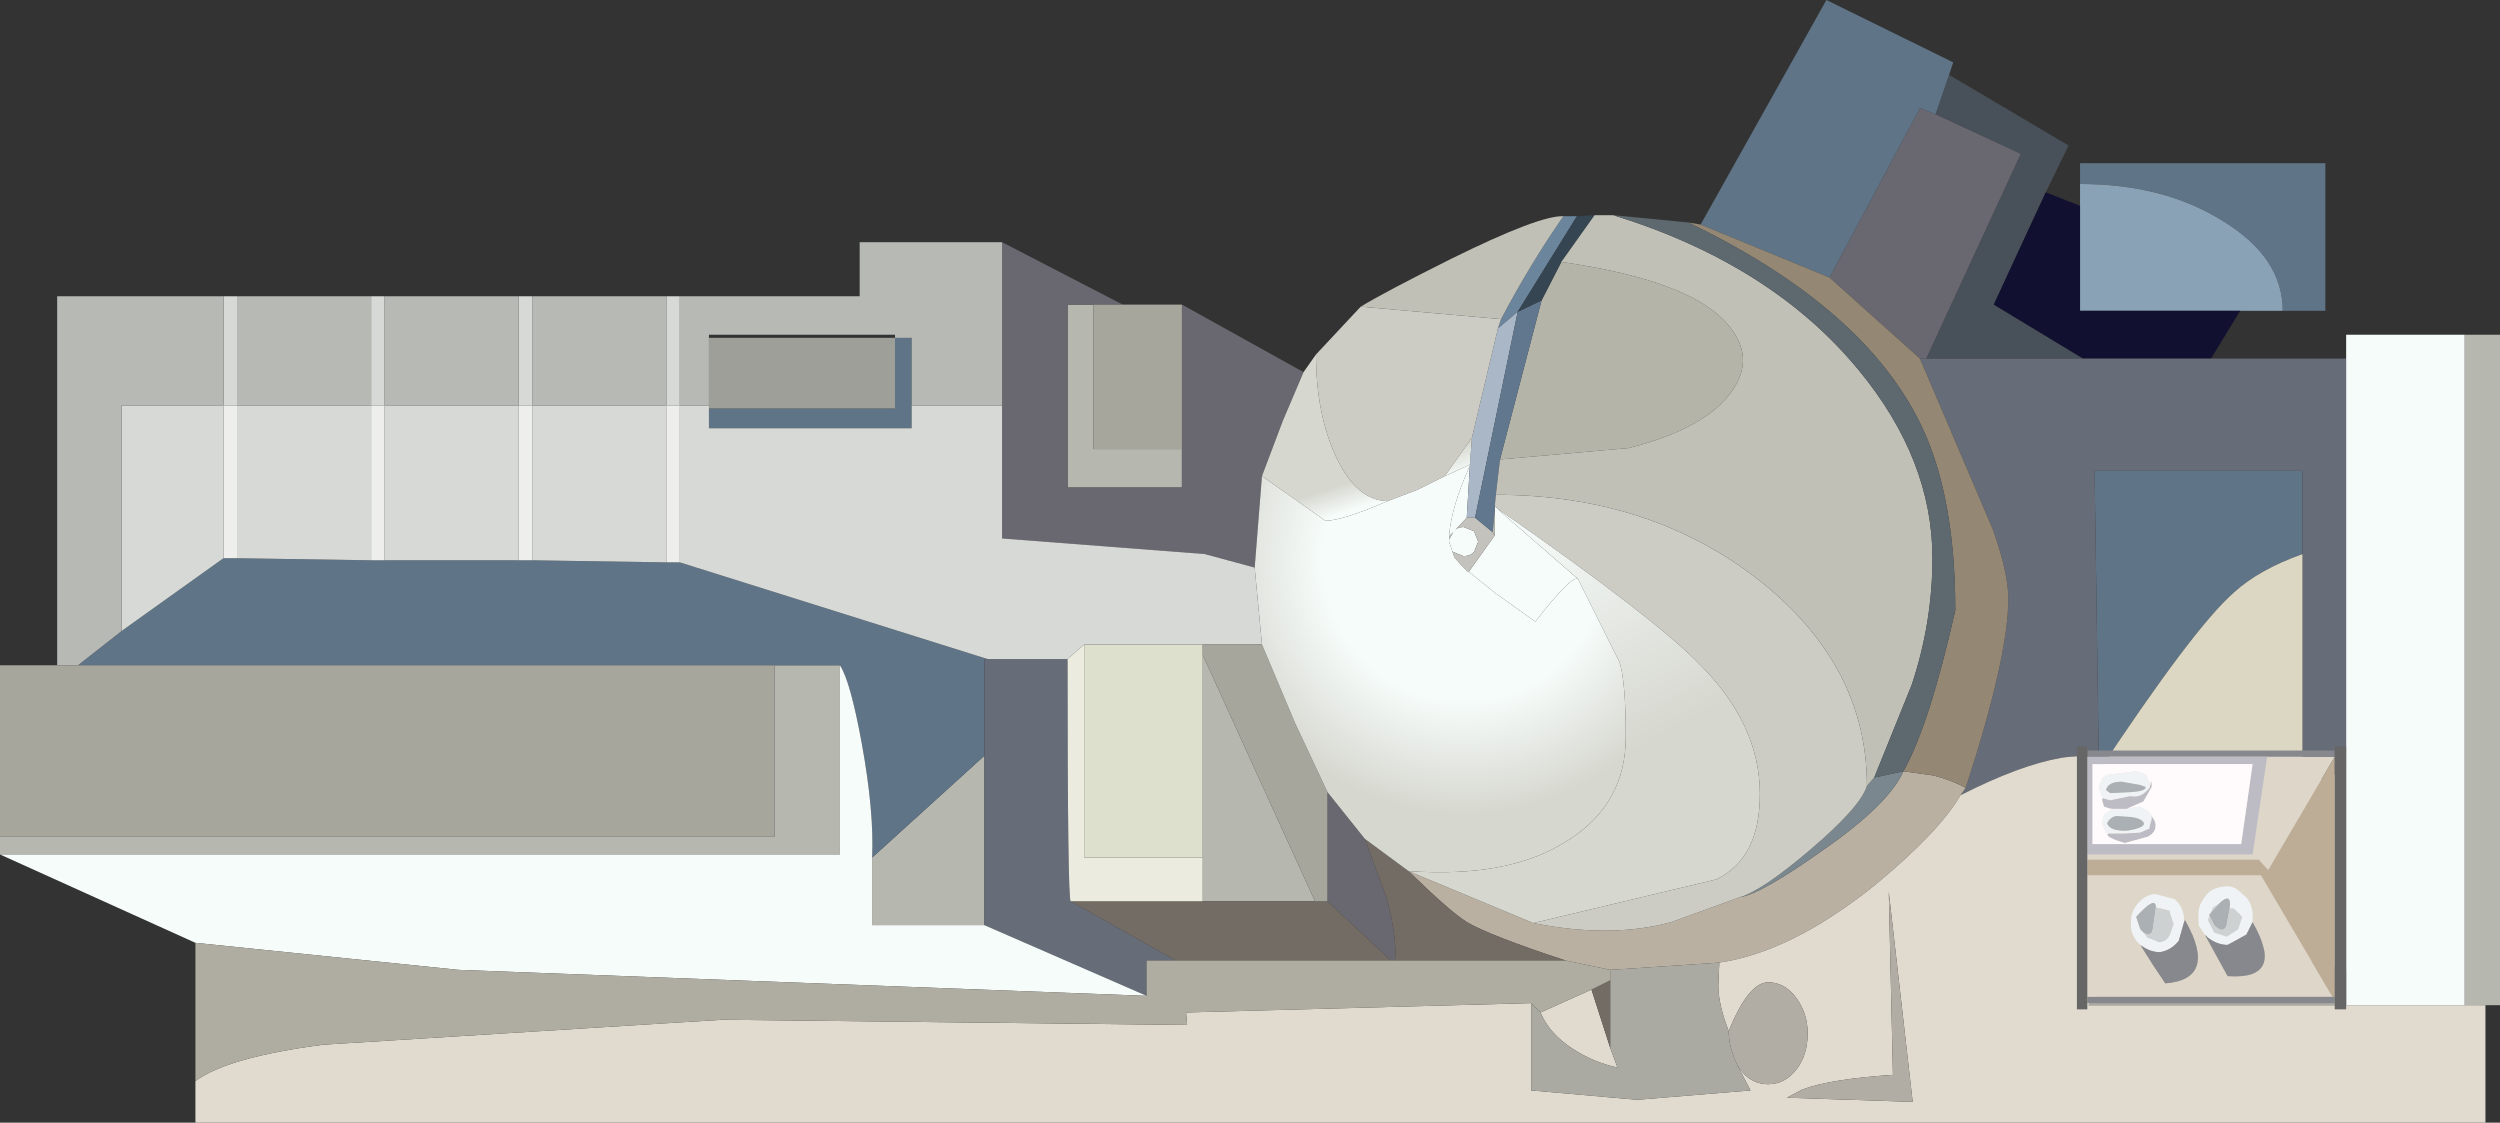 <?xml version="1.0" encoding="UTF-8" standalone="no"?>
<svg xmlns:ffdec="https://www.free-decompiler.com/flash" xmlns:xlink="http://www.w3.org/1999/xlink" ffdec:objectType="shape" height="54.0px" width="120.25px" xmlns="http://www.w3.org/2000/svg">
  <rect width="100%" height="100%" fill="#333333" stroke="none"/>
  <g transform="matrix(1.0, 0.0, 0.0, 1.0, 0.0, 0.0)">
    <path d="M118.55 16.1 L120.25 16.1 120.25 48.35 119.55 48.35 118.55 48.35 118.55 16.1 M0.0 41.1 L0.0 40.25 37.25 40.25 37.25 32.0 40.4 32.0 40.4 41.1 0.0 41.1 M56.85 21.6 L56.85 23.45 51.35 23.45 51.35 14.65 52.6 14.65 52.6 21.6 56.85 21.6 M47.35 36.35 L47.35 44.5 41.95 44.5 41.95 41.25 47.35 36.35 M57.85 43.35 L57.85 41.25 57.85 31.5 63.25 43.35 57.85 43.35" fill="#b6b7af" fill-rule="evenodd" stroke="none"/>
    <path d="M93.75 3.6 L99.5 7.0 98.4 9.25 95.9 14.65 100.2 17.25 92.65 17.25 97.2 7.4 93.1 5.5 93.75 3.6" fill="#485159" fill-rule="evenodd" stroke="none"/>
    <path d="M48.2 11.65 L54.0 14.65 52.6 14.65 51.35 14.65 51.35 23.45 56.85 23.45 56.85 21.6 56.85 14.65 62.7 17.9 61.7 20.25 60.7 22.9 60.35 27.3 57.95 26.65 48.2 25.9 48.2 19.5 48.2 11.65 M88.0 13.35 L92.35 5.2 93.1 5.5 97.2 7.4 92.65 17.25 92.35 17.25 88.0 13.35 M63.85 38.1 L65.65 40.35 66.7 43.2 Q67.2 45.1 67.1 46.2 L66.9 46.2 63.85 43.35 63.85 38.1" fill="#696870" fill-rule="evenodd" stroke="none"/>
    <path d="M81.8 10.8 L87.85 0.0 93.95 3.0 93.75 3.6 93.1 5.5 92.35 5.2 88.0 13.35 81.8 10.8 M100.05 8.85 L100.05 7.85 111.85 7.85 111.85 14.95 109.8 14.95 Q109.8 12.4 106.95 10.65 104.1 8.85 100.05 8.85 M100.75 36.45 L100.95 36.45 100.75 22.65 110.75 22.65 110.75 26.65 Q108.65 27.4 107.45 28.5 105.5 30.2 100.75 37.4 L100.75 36.45 M43.85 19.5 L43.85 20.6 34.1 20.6 34.1 19.65 43.05 19.65 43.05 16.25 43.85 16.25 43.85 19.5 M32.7 27.05 L47.5 31.7 47.35 31.7 47.35 36.35 41.95 41.25 Q42.05 39.05 41.45 35.75 40.9 32.75 40.4 32.0 L37.25 32.0 3.75 32.0 5.85 30.35 10.75 26.85 11.4 26.85 17.85 26.95 18.5 26.95 24.95 26.95 25.6 26.95 32.05 27.05 32.7 27.05" fill="#5f7487" fill-rule="evenodd" stroke="none"/>
    <path d="M100.05 9.9 L100.05 8.85 Q104.1 8.85 106.95 10.65 109.8 12.4 109.8 14.95 L107.75 14.95 100.05 14.95 100.05 9.9" fill="#89a2b6" fill-rule="evenodd" stroke="none"/>
    <path d="M107.75 14.95 L106.35 17.25 100.2 17.25 95.9 14.65 98.4 9.25 100.05 9.9 100.05 14.95 107.75 14.95" fill="#111030" fill-rule="evenodd" stroke="none"/>
    <path d="M106.35 17.25 L112.85 17.25 112.85 37.0 Q110.75 38.0 110.75 37.4 L110.75 26.65 110.75 22.65 100.75 22.65 100.95 36.45 100.75 36.45 Q100.2 36.3 99.15 36.45 97.15 36.8 94.3 38.25 L94.55 37.9 Q96.6 31.6 96.6 28.8 96.6 27.55 95.85 25.45 L92.35 17.25 92.65 17.25 100.2 17.25 106.35 17.25 M47.5 31.7 L51.35 31.7 Q51.35 43.3 51.5 43.35 L56.55 46.2 55.15 46.2 55.15 47.9 47.35 44.5 47.35 36.35 47.35 31.7 47.5 31.7" fill="#666c78" fill-rule="evenodd" stroke="none"/>
    <path d="M94.55 37.9 L94.3 38.25 Q93.25 40.05 90.15 42.6 86.15 45.8 82.7 46.3 L77.45 46.65 75.3 46.2 Q71.65 45.0 70.55 44.35 69.75 43.85 67.75 41.9 L73.75 44.4 Q77.5 45.15 80.4 44.35 L83.7 43.15 Q84.7 43.0 87.6 40.95 90.85 38.7 91.55 37.1 L93.0 37.3 Q93.95 37.55 94.55 37.9" fill="#b9b0a1" fill-rule="evenodd" stroke="none"/>
    <path d="M89.8 37.8 L90.15 37.4 91.55 37.1 Q90.85 38.7 87.6 40.95 84.7 43.0 83.7 43.15 84.75 42.85 87.1 40.85 89.5 38.8 89.8 37.8" fill="#7a878f" fill-rule="evenodd" stroke="none"/>
    <path d="M110.75 26.65 L110.75 37.4 100.75 37.4 Q105.5 30.2 107.45 28.5 108.65 27.4 110.75 26.65" fill="#dcd7c3" fill-rule="evenodd" stroke="none"/>
    <path d="M119.55 48.35 L119.55 54.0 9.4 54.0 9.4 52.0 Q10.95 50.85 15.55 50.25 L34.75 49.05 57.1 49.3 57.05 48.7 73.65 48.25 73.65 52.45 78.75 52.9 84.2 52.45 83.55 51.2 Q84.1 52.15 85.05 52.15 85.85 52.15 86.4 51.45 86.95 50.75 86.95 49.7 86.95 48.75 86.4 48.0 85.85 47.25 85.05 47.25 84.1 47.25 83.15 49.6 82.65 48.3 82.65 47.4 L82.7 46.3 Q86.15 45.8 90.15 42.6 93.25 40.05 94.3 38.25 97.15 36.8 99.15 36.45 100.2 36.3 100.75 36.45 L100.75 37.4 110.75 37.4 Q110.75 38.0 112.85 37.0 L112.85 46.65 105.65 44.95 Q103.65 44.95 102.55 45.9 L100.45 48.35 112.85 48.35 118.55 48.35 119.55 48.35 M77.45 50.4 L77.8 51.35 Q76.65 51.1 75.65 50.45 74.5 49.7 74.1 48.7 L76.55 47.6 77.45 50.4 M91.05 51.7 Q88.05 51.9 86.7 52.4 L85.95 52.8 92.0 53.0 90.85 42.9 91.05 51.7" fill="#e1dbcf" fill-rule="evenodd" stroke="none"/>
    <path d="M112.85 17.25 L112.85 16.1 118.55 16.1 118.55 48.35 112.85 48.35 112.85 46.65 112.85 37.0 112.85 17.25 M9.4 45.35 L0.0 41.1 40.4 41.1 40.4 32.0 Q40.9 32.75 41.45 35.75 42.05 39.05 41.95 41.25 L41.95 44.5 47.35 44.5 55.15 47.9 22.05 46.65 9.4 45.35 M72.15 24.55 L72.05 24.5 75.9 27.85 Q75.6 27.65 73.85 29.9 L71.95 28.55 70.65 27.5 71.9 25.75 71.9 24.55 71.9 24.35 72.15 24.55 M70.55 24.9 L69.95 25.55 Q70.1 25.35 70.4 25.35 L70.9 25.55 71.1 26.05 70.9 26.55 Q70.7 26.75 70.4 26.75 L69.9 26.55 69.85 26.5 69.7 26.05 69.7 25.95 69.9 25.6 69.7 25.8 Q69.8 24.4 70.7 22.4 L70.55 24.9" fill="#f6fcfa" fill-rule="evenodd" stroke="none"/>
    <path d="M83.55 51.2 L84.2 52.45 78.75 52.9 73.65 52.45 73.65 48.25 74.1 48.7 Q74.5 49.7 75.65 50.45 76.65 51.1 77.8 51.35 L77.45 50.4 77.45 47.15 77.45 46.65 82.7 46.3 82.65 47.4 Q82.65 48.3 83.15 49.6 83.15 50.35 83.55 51.2 M112.85 48.35 L100.45 48.35 102.55 45.9 Q103.65 44.95 105.65 44.95 L112.85 46.65 112.85 48.35" fill="#aaaaa2" fill-rule="evenodd" stroke="none"/>
    <path d="M34.1 19.65 L34.1 19.5 34.1 16.25 43.05 16.25 43.05 19.65 34.1 19.65" fill="#9e9f99" fill-rule="evenodd" stroke="none"/>
    <path d="M10.75 14.25 L11.4 14.25 11.4 19.5 17.85 19.5 17.85 26.95 11.4 26.85 11.4 19.5 10.75 19.5 10.75 26.85 5.85 30.35 5.85 19.5 10.75 19.5 10.75 14.25 M17.85 14.25 L18.5 14.25 18.5 19.5 24.95 19.5 24.95 14.25 25.6 14.25 25.6 19.5 32.05 19.5 32.05 14.25 32.7 14.25 32.7 19.5 34.1 19.5 34.1 19.65 34.1 20.6 43.85 20.6 43.85 19.5 48.2 19.5 48.2 25.9 57.95 26.65 60.35 27.3 60.7 31.0 57.85 31.0 52.15 31.0 51.35 31.7 47.5 31.7 32.7 27.05 32.7 19.5 32.05 19.5 32.05 27.05 25.6 26.95 25.6 19.5 24.95 19.5 24.95 26.95 18.5 26.95 18.5 19.5 17.85 19.5 17.85 14.25" fill="#d7d9d6" fill-rule="evenodd" stroke="none"/>
    <path d="M75.2 10.4 L75.85 10.4 73.0 15.0 72.05 15.8 72.2 15.35 Q73.6 12.7 75.2 10.4" fill="#6b859c" fill-rule="evenodd" stroke="none"/>
    <path d="M70.8 21.05 L72.05 15.8 73.0 15.0 70.95 24.9 70.55 24.9 70.7 22.4 70.7 22.35 70.8 21.05" fill="#aab7c7" fill-rule="evenodd" stroke="none"/>
    <path d="M75.1 12.6 Q80.65 13.4 82.65 15.15 84.6 16.9 83.35 18.75 82.1 20.6 78.35 21.55 L72.15 22.1 74.15 14.45 75.1 12.6" fill="#b4b5a8" fill-rule="evenodd" stroke="none"/>
    <path d="M52.15 31.0 L57.85 31.0 57.85 31.5 57.85 41.25 52.15 41.25 52.15 31.0" fill="#dde0cd" fill-rule="evenodd" stroke="none"/>
    <path d="M77.45 47.15 L77.45 50.4 76.55 47.6 77.45 47.15 M65.65 40.35 L67.75 41.9 Q69.75 43.85 70.55 44.35 71.65 45.0 75.3 46.2 L67.1 46.2 Q67.2 45.1 66.7 43.2 L65.65 40.35 M56.55 46.2 L51.5 43.35 57.85 43.35 63.25 43.35 63.85 43.35 66.9 46.2 56.55 46.2" fill="#736c64" fill-rule="evenodd" stroke="none"/>
    <path d="M70.95 24.9 L71.8 25.6 71.9 25.75 70.65 27.5 70.6 27.5 70.25 27.15 69.95 26.8 69.85 26.5 69.9 26.55 70.4 26.75 Q70.7 26.75 70.9 26.55 L71.1 26.05 70.9 25.55 70.4 25.35 Q70.1 25.35 69.95 25.55 L70.55 24.9 70.95 24.9 M69.7 25.8 L69.9 25.6 69.7 25.95 69.7 25.8" fill="#c3c2bd" fill-rule="evenodd" stroke="none"/>
    <path d="M83.15 49.6 Q84.1 47.25 85.05 47.25 85.85 47.25 86.4 48.0 86.95 48.75 86.95 49.7 86.95 50.75 86.4 51.45 85.85 52.15 85.05 52.15 84.1 52.15 83.55 51.2 83.15 50.35 83.15 49.6 M91.05 51.7 L90.85 42.9 92.0 53.0 85.95 52.8 86.7 52.4 Q88.05 51.9 91.05 51.7" fill="#b1ada4" fill-rule="evenodd" stroke="none"/>
    <path d="M9.4 52.0 L9.4 45.35 22.05 46.65 55.15 47.9 55.15 46.2 56.55 46.2 66.9 46.2 67.1 46.2 75.3 46.2 77.45 46.65 77.45 47.15 76.55 47.6 74.1 48.7 73.65 48.25 57.05 48.7 57.1 49.3 34.75 49.05 15.55 50.25 Q10.95 50.85 9.4 52.0" fill="#afada1" fill-rule="evenodd" stroke="none"/>
    <path d="M72.15 22.1 L71.95 23.8 71.9 24.35 71.9 24.55 71.8 25.6 70.95 24.9 73.0 15.0 74.15 14.45 72.15 22.1" fill="#60778e" fill-rule="evenodd" stroke="none"/>
    <path d="M75.85 10.4 L76.7 10.35 75.1 12.6 74.15 14.45 73.0 15.0 75.85 10.4" fill="#364552" fill-rule="evenodd" stroke="none"/>
    <path d="M2.75 32.0 L2.75 14.25 10.75 14.25 10.75 19.5 5.85 19.5 5.85 30.35 3.75 32.0 2.75 32.0 M11.4 14.25 L17.85 14.25 17.85 19.5 11.4 19.5 11.4 14.25 M18.5 14.25 L24.95 14.25 24.95 19.5 18.5 19.5 18.5 14.25 M25.6 14.25 L32.05 14.25 32.05 19.5 25.6 19.5 25.6 14.25 M32.7 14.25 L41.35 14.25 41.35 11.65 48.2 11.65 48.2 19.5 43.85 19.5 43.85 16.25 43.05 16.25 43.05 16.1 34.1 16.1 34.1 16.25 34.1 19.5 32.7 19.5 32.7 14.25" fill="#b7b9b5" fill-rule="evenodd" stroke="none"/>
    <path d="M0.0 40.25 L0.0 32.0 2.75 32.0 3.75 32.0 37.25 32.0 37.25 40.25 0.0 40.25 M54.0 14.65 L56.85 14.65 56.85 21.6 52.6 21.6 52.6 14.65 54.0 14.65 M60.7 31.0 L62.3 34.8 63.85 38.1 63.85 43.35 63.25 43.35 57.85 31.5 57.85 31.0 60.7 31.0" fill="#a6a69d" fill-rule="evenodd" stroke="none"/>
    <path d="M51.35 31.7 L52.15 31.0 52.15 41.25 57.85 41.25 57.85 43.35 51.5 43.35 Q51.35 43.3 51.35 31.7" fill="#ebecdf" fill-rule="evenodd" stroke="none"/>
    <path d="M32.7 19.5 L32.7 27.05 32.05 27.05 32.05 19.5 32.7 19.5 M24.95 26.95 L24.95 19.5 25.6 19.5 25.6 26.95 24.95 26.95 M10.75 26.85 L10.75 19.5 11.4 19.5 11.4 26.85 10.75 26.85 M17.85 26.95 L17.85 19.5 18.5 19.5 18.5 26.95 17.85 26.95" fill="#eeefed" fill-rule="evenodd" stroke="none"/>
    <path d="M63.3 17.05 L65.45 14.75 72.2 15.35 72.05 15.8 70.8 21.05 69.5 22.9 68.2 23.55 66.75 24.1 Q65.3 24.1 64.3 22.05 63.3 19.95 63.3 17.05 M71.95 23.8 Q79.35 23.8 84.6 27.9 89.8 32.0 89.8 37.8 89.5 38.8 87.1 40.85 84.75 42.85 83.7 43.15 L80.4 44.35 Q77.5 45.15 73.75 44.4 L82.55 42.3 Q84.65 41.3 84.65 38.2 84.65 34.9 81.85 32.05 79.7 29.8 72.15 24.55 L71.9 24.35 71.95 23.8" fill="#ccccc4" fill-rule="evenodd" stroke="none"/>
    <path d="M65.45 14.75 Q66.6 14.05 69.8 12.45 74.05 10.35 75.2 10.4 73.6 12.7 72.2 15.35 L65.45 14.75 M76.7 10.35 L77.6 10.35 Q85.2 12.7 89.4 17.8 92.95 22.1 92.95 26.85 92.95 29.95 91.95 32.95 L90.15 37.4 89.8 37.8 Q89.8 32.0 84.6 27.9 79.35 23.8 71.95 23.8 L72.15 22.1 78.35 21.55 Q82.1 20.6 83.35 18.75 84.6 16.9 82.65 15.15 80.65 13.4 75.1 12.6 L76.7 10.35 M71.8 25.6 L71.9 24.55 71.9 25.75 71.8 25.6" fill="#c0c0b6" fill-rule="evenodd" stroke="none"/>
    <path d="M81.2 10.7 L81.8 10.8 88.0 13.35 92.35 17.25 95.85 25.45 Q96.6 27.55 96.6 28.8 96.6 31.6 94.55 37.9 93.95 37.55 93.0 37.3 L91.55 37.1 Q92.8 34.9 94.05 29.35 94.05 23.45 92.15 19.95 89.3 14.6 81.2 10.7" fill="#948774" fill-rule="evenodd" stroke="none"/>
    <path d="M77.6 10.35 L81.2 10.7 Q89.3 14.6 92.15 19.95 94.05 23.45 94.05 29.35 92.8 34.9 91.55 37.1 L90.15 37.4 91.95 32.95 Q92.95 29.95 92.95 26.85 92.95 22.1 89.4 17.8 85.2 12.7 77.6 10.35" fill="#5e686f" fill-rule="evenodd" stroke="none"/>
    <path d="M72.15 24.55 Q79.7 29.8 81.85 32.05 84.65 34.9 84.65 38.2 84.65 41.3 82.55 42.3 L73.75 44.4 67.75 41.9 Q72.65 42.25 75.45 40.4 78.2 38.65 78.2 35.45 78.2 32.8 77.9 31.85 L75.9 27.85 72.05 24.5 72.15 24.55" fill="url(#gradient0)" fill-rule="evenodd" stroke="none"/>
    <path d="M62.7 17.9 L63.3 17.05 Q63.3 19.95 64.3 22.05 65.3 24.1 66.75 24.1 64.55 25.05 63.75 25.05 L60.7 22.9 61.7 20.25 62.7 17.9 M70.7 22.35 L69.5 22.9 70.8 21.05 70.7 22.35" fill="url(#gradient1)" fill-rule="evenodd" stroke="none"/>
    <path d="M75.9 27.85 L77.9 31.85 Q78.2 32.8 78.2 35.45 78.2 38.65 75.45 40.4 72.65 42.25 67.75 41.9 L65.65 40.35 63.85 38.1 62.3 34.8 60.7 31.0 60.35 27.3 60.7 22.9 63.75 25.05 Q64.55 25.05 66.75 24.1 L68.2 23.55 69.5 22.9 70.7 22.35 70.7 22.4 Q69.8 24.4 69.7 25.8 L69.7 25.95 69.7 26.05 69.85 26.5 69.95 26.8 70.25 27.15 70.6 27.5 70.65 27.5 71.95 28.55 73.85 29.9 Q75.6 27.65 75.9 27.85" fill="url(#gradient2)" fill-rule="evenodd" stroke="none"/>
    <path d="M100.4 47.95 L100.4 42.1 108.75 42.1 112.2 47.95 100.4 47.95 M100.4 41.35 L100.4 41.1 108.35 41.1 109.05 36.4 112.3 36.4 109.1 41.85 108.65 41.35 100.4 41.35 M108.35 44.35 L108.35 43.95 Q108.3 43.3 107.85 43.0 107.45 42.55 106.95 42.65 106.35 42.7 106.05 43.15 105.7 43.6 105.75 44.1 L105.75 44.5 106.05 44.95 107.15 46.95 Q109.95 47.15 108.35 44.35 M105.05 44.35 L105.05 44.25 Q105.05 43.65 104.6 43.25 L103.65 43.0 Q103.15 43.05 102.8 43.5 102.5 43.85 102.5 44.35 L102.5 44.5 Q102.5 45.05 102.95 45.45 L103.55 46.4 104.15 47.3 Q106.7 47.1 105.1 44.25 L105.05 44.35" fill="#ded6c9" fill-rule="evenodd" stroke="none"/>
    <path d="M100.4 42.1 L100.4 41.35 108.65 41.35 109.1 41.85 112.3 36.4 112.3 47.95 112.2 47.95 108.75 42.1 100.4 42.1" fill="#bead96" fill-rule="evenodd" stroke="none"/>
    <path d="M103.2 37.85 L102.9 37.75 102.05 37.6 Q101.4 37.6 101.3 38.0 L101.5 38.15 102.5 38.1 Q103.25 38.05 103.2 37.85 M101.15 38.4 L100.95 37.9 100.95 37.85 101.1 37.5 Q101.2 37.3 101.5 37.25 L102.75 37.1 103.2 37.25 103.4 37.65 103.4 37.9 103.3 38.0 Q102.95 38.4 102.45 38.3 L101.5 38.5 101.15 38.4 M102.3 38.9 L102.9 38.8 103.3 39.0 103.5 39.25 103.5 39.35 103.5 39.4 103.4 39.75 103.4 39.8 103.4 39.85 102.95 40.05 102.15 40.1 102.0 40.1 101.4 40.1 101.3 40.05 101.1 39.6 101.2 39.2 101.6 38.9 102.3 38.9 M103.1 39.55 Q102.95 39.35 102.5 39.3 L101.8 39.25 Q101.5 39.3 101.35 39.6 101.5 40.0 102.35 39.95 103.25 39.8 103.1 39.55 M106.7 43.5 L106.45 43.65 106.2 44.25 106.5 44.85 107.1 45.05 107.65 44.7 107.85 44.1 107.45 43.7 107.25 43.7 Q107.35 42.85 106.7 43.5 M106.05 44.95 L105.75 44.5 105.75 44.1 Q105.7 43.6 106.05 43.15 106.35 42.7 106.95 42.65 107.45 42.55 107.85 43.0 108.3 43.3 108.35 43.95 L108.35 44.35 108.05 44.95 107.15 45.45 Q106.65 45.45 106.2 45.1 L106.05 44.95 M102.95 45.45 Q102.5 45.05 102.5 44.5 L102.5 44.35 Q102.5 43.85 102.8 43.5 103.15 43.05 103.65 43.0 L104.6 43.25 Q105.05 43.65 105.05 44.25 L105.05 44.35 104.8 45.25 Q104.45 45.7 103.9 45.8 103.4 45.8 102.95 45.45 M103.1 44.85 L103.3 45.1 103.85 45.3 Q104.15 45.3 104.35 45.0 L104.55 44.45 104.4 44.0 104.35 43.8 103.7 43.65 Q103.7 43.05 102.75 44.1 L102.95 44.7 103.1 44.85" fill="#eff3f5" fill-rule="evenodd" stroke="none"/>
    <path d="M103.2 37.85 Q103.25 38.05 102.5 38.1 L101.5 38.15 101.3 38.0 Q101.4 37.6 102.05 37.6 L102.9 37.75 103.2 37.85 M103.1 39.55 Q103.25 39.8 102.35 39.95 101.5 40.0 101.35 39.6 101.5 39.3 101.8 39.25 L102.5 39.3 Q102.95 39.35 103.1 39.55 M107.25 43.7 L107.1 44.5 Q106.95 44.95 106.5 44.5 L106.25 44.0 106.7 43.5 Q107.35 42.85 107.25 43.7 M103.1 44.85 L102.95 44.7 102.75 44.1 Q103.7 43.05 103.7 43.65 L103.55 44.7 Q103.45 45.1 103.1 44.85" fill="#aab0b3" fill-rule="evenodd" stroke="none"/>
    <path d="M107.25 43.7 L107.45 43.7 107.85 44.1 107.65 44.7 107.1 45.05 106.5 44.85 106.2 44.25 106.45 43.65 106.7 43.5 106.25 44.0 106.5 44.5 Q106.95 44.95 107.1 44.5 L107.25 43.7 M103.7 43.65 L104.35 43.8 104.4 44.0 104.55 44.45 104.35 45.0 Q104.15 45.3 103.85 45.3 L103.3 45.1 103.1 44.85 Q103.45 45.1 103.55 44.7 L103.7 43.65" fill="#ced1d2" fill-rule="evenodd" stroke="none"/>
    <path d="M100.4 48.25 L100.4 47.95 112.2 47.95 112.3 47.95 112.3 48.25 100.4 48.25 M100.4 36.4 L100.4 36.1 112.3 36.1 112.3 36.4 109.05 36.4 100.4 36.4 M108.35 44.35 Q109.95 47.15 107.15 46.95 L106.05 44.95 106.2 45.1 Q106.65 45.45 107.15 45.45 L108.05 44.95 108.35 44.35 M105.05 44.35 L105.1 44.25 Q106.7 47.1 104.15 47.3 L103.55 46.4 102.95 45.45 Q103.4 45.8 103.9 45.8 104.45 45.7 104.8 45.25 L105.05 44.35" fill="#87888d" fill-rule="evenodd" stroke="none"/>
    <path d="M103.4 37.9 Q103.5 37.3 103.5 37.85 L103.1 38.55 102.3 38.9 101.6 38.9 101.5 38.9 101.2 38.8 101.1 38.45 101.15 38.4 101.5 38.5 102.45 38.3 Q102.95 38.4 103.3 38.0 L103.4 37.9 M103.5 39.25 L103.65 39.5 Q103.8 40.0 103.3 40.25 L102.2 40.55 Q101.2 40.25 101.4 40.1 L102.0 40.1 102.15 40.1 102.95 40.05 103.4 39.85 103.4 39.8 103.4 39.75 103.5 39.4 103.5 39.35 103.5 39.25 M100.4 41.1 L100.4 36.4 109.05 36.4 108.35 41.1 100.4 41.1 M107.8 40.6 L108.35 36.75 100.65 36.75 100.65 40.6 107.8 40.6" fill="#bdbbc4" fill-rule="evenodd" stroke="none"/>
    <path d="M103.4 37.9 L103.4 37.65 103.2 37.25 102.75 37.1 101.5 37.25 Q101.2 37.3 101.1 37.5 L100.95 37.85 100.95 37.9 101.15 38.4 101.1 38.45 101.2 38.8 101.5 38.9 101.6 38.9 101.2 39.2 101.1 39.6 101.3 40.05 101.4 40.1 Q101.2 40.25 102.2 40.55 L103.3 40.25 Q103.8 40.0 103.65 39.5 L103.5 39.25 103.3 39.0 102.9 38.8 102.3 38.9 103.1 38.55 103.5 37.85 Q103.5 37.3 103.4 37.9 M107.8 40.6 L100.65 40.6 100.65 36.75 108.35 36.75 107.8 40.6" fill="#fffafc" fill-rule="evenodd" stroke="none"/>
    <path d="M100.4 48.25 L100.4 48.55 99.9 48.55 99.9 35.9 100.4 35.9 100.4 36.1 100.4 36.4 100.4 41.1 100.4 41.35 100.4 42.1 100.4 47.95 100.4 48.25 M112.3 36.1 L112.3 35.9 112.85 35.9 112.85 48.55 112.3 48.55 112.3 48.25 112.3 47.95 112.3 36.4 112.3 36.1" fill="#666666" fill-rule="evenodd" stroke="none"/>
  </g>
  <defs>
    <linearGradient gradientTransform="matrix(0.004, 0.008, -0.011, 0.006, 76.65, 28.9)" gradientUnits="userSpaceOnUse" id="gradient0" spreadMethod="pad" x1="-819.2" x2="819.2">
      <stop offset="0.133" stop-color="#f6fcfa"/>
      <stop offset="1.0" stop-color="#d6d7cf"/>
    </linearGradient>
    <linearGradient gradientTransform="matrix(-3.0E-4, -9.0E-4, 0.006, -0.002, 66.2, 23.55)" gradientUnits="userSpaceOnUse" id="gradient1" spreadMethod="pad" x1="-819.2" x2="819.2">
      <stop offset="0.133" stop-color="#f6fcfa"/>
      <stop offset="1.0" stop-color="#d6d7cf"/>
    </linearGradient>
    <radialGradient cx="0" cy="0" gradientTransform="matrix(0.015, 0.0, 0.0, 0.015, 70.4, 26.9)" gradientUnits="userSpaceOnUse" id="gradient2" r="819.2" spreadMethod="pad">
      <stop offset="0.553" stop-color="#f6fcfa"/>
      <stop offset="1.0" stop-color="#d6d7cf"/>
    </radialGradient>
  </defs>
</svg>
